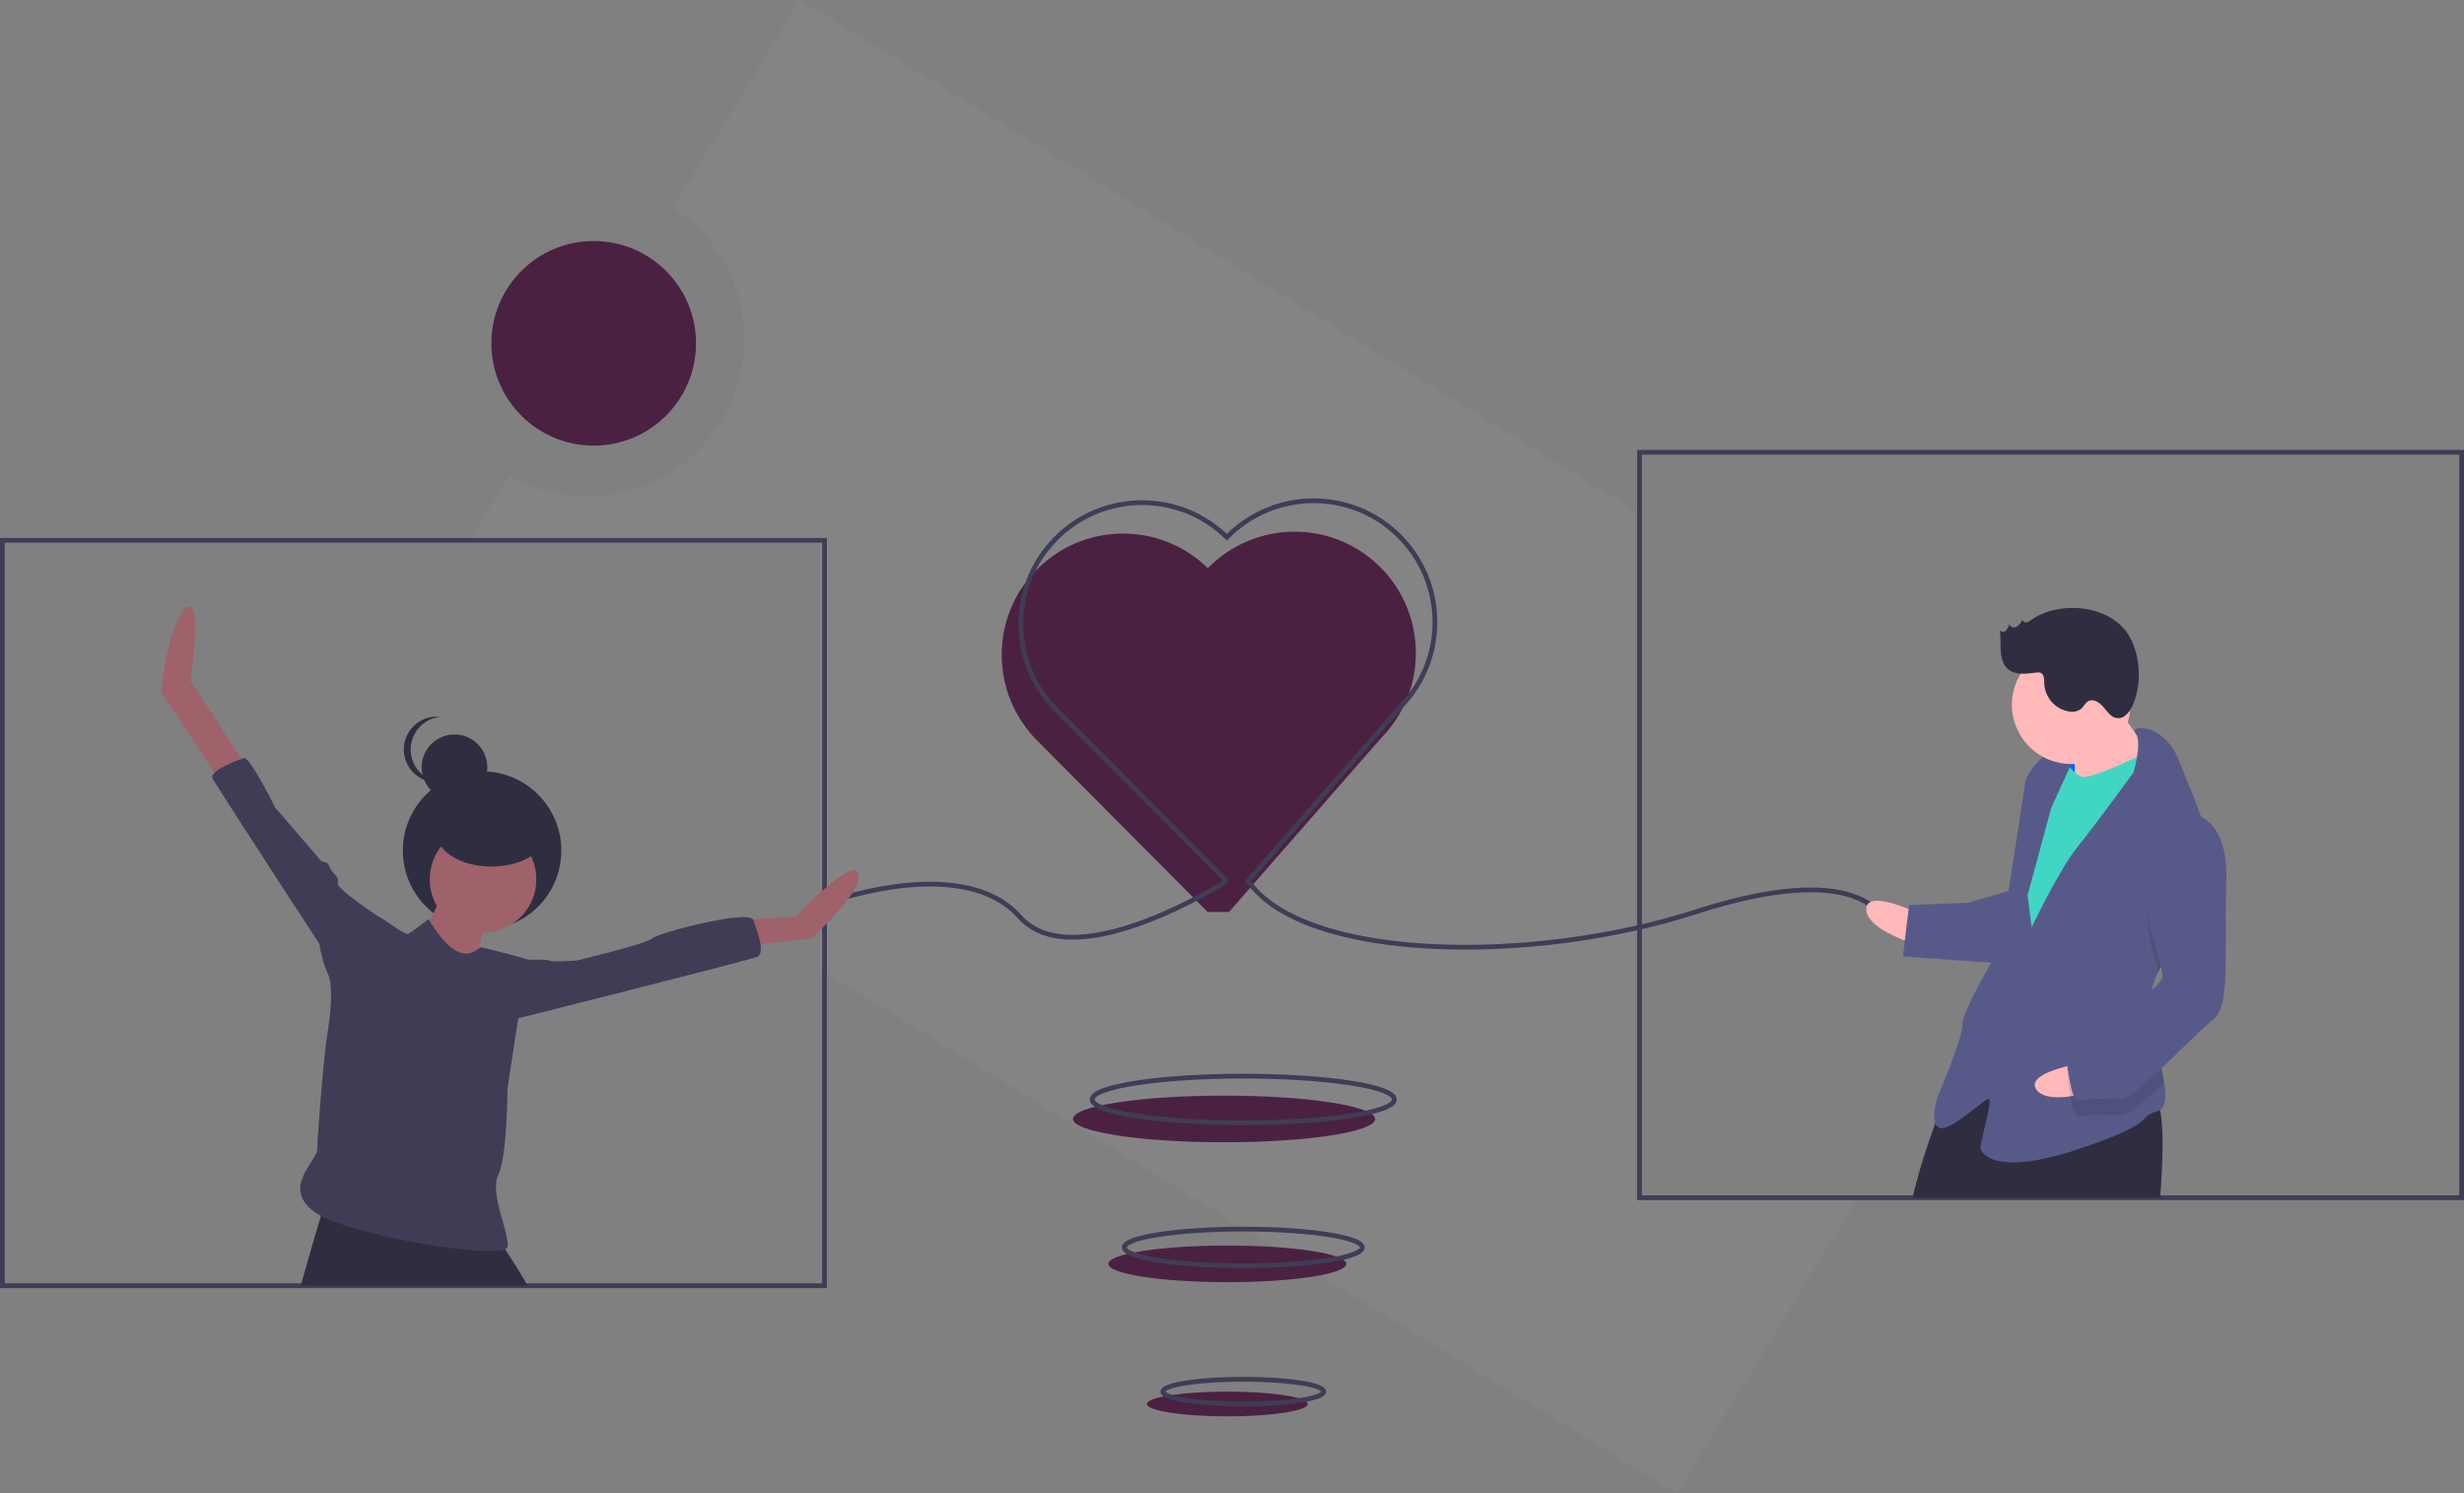 <svg version="1.1" id="fbf61bc7-949a-4ad5-bdf9-42522344582c" xmlns="http://www.w3.org/2000/svg" x="0" y="0" viewBox="0 0 1035.5 627.6" xml:space="preserve"><rect x="0" y="0" width="1035.5" height="627.6" fill="#808080" stroke="none"/><style>.st1{fill:#4B2142}.st2{fill:none;stroke:#3f3d56;stroke-width:2;stroke-miterlimit:10}.st3{fill:#2f2e41}.st4{fill:#9f616a}.st5{fill:#3f3d56}.st7{fill:#ffb9b9}.st9{fill:#575a89}.st10{opacity:.1;enable-background:new}</style><path d="M687 214.6L336.2 0l-53.4 87.3c30.6 19.9 39.2 60.7 19.4 91.3-19.1 29.4-57.9 38.7-88.3 21.3l-17.3 28.3h147.9v179.1l360.3 220.4 75.4-123.3H687V214.6z" opacity=".04" fill="#f2f2f2"/><ellipse class="st1" cx="514.4" cy="470.3" rx="63.5" ry="9.8"/><path class="st1" d="M516.5 383.3l64-73.2c19.7-20.1 19.3-52.4-.8-72.1s-52.4-19.3-72.1.8c-20.1-19.7-52.4-19.3-72.1.8s-19.3 52.4.8 72.1l71.2 71.6"/><path class="st2" d="M1 227.1h345.5v313.3H1zm688-37h345.5v313.3H689z"/><circle class="st1" cx="249.5" cy="144.3" r="43"/><path class="st2" d="M351.5 378.3s54-19 77 7 87-15 87-15"/><path class="st2" d="M790.5 385.3s-10-24-78-2-164 21-188-13l64-73.2c19.7-20.1 19.3-52.4-.8-72.1s-52.4-19.3-72.1.8c-20.1-19.7-52.4-19.3-72.1.8s-19.3 52.4.8 72.1l71.2 71.6"/><ellipse class="st2" cx="522.5" cy="462.1" rx="63.5" ry="9.8"/><ellipse class="st1" cx="515.8" cy="531.2" rx="50" ry="7.7"/><ellipse class="st1" cx="515.8" cy="590.1" rx="33.8" ry="5.2"/><ellipse class="st2" cx="522.5" cy="524.3" rx="50" ry="7.7"/><ellipse class="st2" cx="522.5" cy="584.9" rx="33.8" ry="5.2"/><circle class="st3" cx="202.6" cy="357.5" r="33.3"/><path class="st4" d="M186.7 374.3s-10.8 24-13.9 24.8 25.5 14.7 25.5 14.7 5.4-29.4 7.7-30.9-19.3-8.6-19.3-8.6z"/><circle class="st4" cx="203" cy="369.6" r="22.4"/><path class="st3" d="M221.8 540.4h-95.4c3.2-11.6 6.6-23.1 8.5-29.5 1-3.2 1.6-5.1 1.6-5.1s71.9 15.5 73.5 16.3c.9.9 1.6 1.9 2.3 3 2.2 3.3 5.8 8.9 9.5 15.3z"/><path class="st4" d="M103.2 321.7L80 286.1s5.7-37.3-2-30.4c-7.7 6.9-10.2 35.1-10.2 35.1l26.9 40.9 8.5-10zm210.4 65l20.9-1.5s24.8-26.3 26.3-17.8-20.1 27.1-20.1 27.1l-28.6 3.1 1.5-10.9z"/><path class="st5" d="M161.2 394.4v-7.7s-20.1-13.2-19.3-15.5-1.5-3.9-1.5-3.9-2.3-3.1-2.3-3.9-3.1-1.5-3.1-1.5l-19.3-22.4s-10.8-21.7-13.2-20.9-14.7 5.4-13.2 8.5 44.9 69.6 44.9 69.6 2.3 14.7 6.2 14.7 20.8-17 20.8-17zm51.8 9.3s17-.8 17.8 0 11.6 0 11.6 0 29.4-7 31.7-9.3 41-12.4 42.5-7.7 5.4 13.9 1.5 15.5S209.9 430 209.9 430l3.1-26.3z"/><circle class="st3" cx="191" cy="322.5" r="13.8"/><path class="st3" d="M172.6 315c0-7 5.3-13 12.3-13.7-.5 0-1-.1-1.4-.1-7.6 0-13.8 6.2-13.8 13.8 0 7.6 6.2 13.8 13.8 13.8.5 0 1 0 1.4-.1-7-.7-12.3-6.6-12.3-13.7z"/><ellipse class="st3" cx="206.5" cy="350.4" rx="22.9" ry="13.8"/><path class="st5" d="M180.1 386.3s-7 5.4-8.5 6.2-10.8-7-12.4-7-21.7 23.2-21.7 23.2 3.7 4.3 0 26.3c-1.4 8.2-4.2 43.5-4.2 48.2s-15.2 16-1.2 26.1c13.9 10.1 80.5 20.9 81.2 14.7.8-6.2-7.7-22.4-3.9-30.2s3.9-36.4 3.9-36.4l4.6-30.2 3.9-24s-18.2-5-19.7-5-8.4 10.9-22-11.9z"/><path transform="rotate(-2.219 869.626 322.847) scale(1)" fill="#0062ff" d="M861.8 312.7h15.8v20.4h-15.8z"/><path class="st7" d="M805.9 383.7s-21.9-10.5-21.6-1.4c.4 9 22.1 15 22.1 15l-.5-13.6z"/><path class="st3" d="M907.8 503.4h-104c2.2-10.2 6.3-22.5 9.5-31.3 2.6-7 4.5-11.9 4.5-11.9 11.8-13.3 29-13.7 45-10.4 1.9.4 3.8.8 5.7 1.3.2 0 .4.1.7.2 3.8 1 7.4 2.1 10.9 3.2 6 1.9 11.3 3.9 15.7 5.2 2.2.7 4.4 1.2 6.7 1.6.5.1 1 .1 1.5.1 1.7-.1 2.9 1.8 3.7 5 1.7 7.3 1.3 21.7.1 37z"/><path class="st7" d="M887.3 293.3s12.1 18.8 16.8 23.1-8.5 13.9-8.5 13.9l-23.7 3.2s.3-21.5-.9-23.7 16.3-16.5 16.3-16.5z"/><path d="M866.7 317.9s4.9 8.9 9.4 8.7S904 316.5 905 313s7.7 24.6 7.7 24.6l-57.2 100.7-14-9.7 6.8-59.2 5.6-31.9 12.8-19.6z" fill="#41d6c3"/><path class="st9" d="M907.2 408.1c-2.4 4.6-3.6 9.7-3.5 14.9v.7c.5 10.5 4.4 22.6 5.8 31.4 1 6.3.7 10.9-3 12-9 2.6 1.3 4.5-33.4 16s-40.7 1.6-40.8-.7 4.9-19.4 3.7-20.5-16.4 14.2-21 12.1-.5-13.6-.5-13.6 10.4-24.2 10.2-29.8 15.7-32.3 15.7-32.3l10.9-70.6s4.2-9.2 9.8-10.6c3.5-.7 7.2-.1 10.3 1.9l-9.4 20.7-9.9 36.6 1.7 13.5s11.5-24.2 19.1-33.6 23.7-31.5 23.7-31.5 3.8-12.7.9-16.5c-2.8-3.8 11.9-4.4 18.1 11.2 3.3 8.3 8.7 20.6 12.1 32.1 3 10.2 4.4 19.7 1.5 25.1-4.7 8.3-16.2 19.3-22 31.5z"/><path class="st10" d="M929 376.6c-4.6 8.3-16 19.2-21.9 31.4-1.5-5.5-3.4-11.2-3.4-11.2s-7.1-38.2 14-48.1c3.5-.3 7 .6 9.8 2.7 3.1 10.3 4.5 19.8 1.5 25.2z"/><path class="st9" d="M845.1 374.2l-17.9 5.2-24.9 1-2.6 21.6 40.9 2.9c.1.1 10.3-28.6 4.5-30.7z"/><path class="st7" d="M874.4 446.9s-24 4-18.5 11.2 26.7-.4 26.7-.4l-8.2-10.8z"/><path class="st10" d="M903.7 423.6c.5 10.5 4.4 22.6 5.8 31.4-7.6 7.2-14.9 13.6-17.6 13.7-5.7.2-14.7-.6-18.1.7s-5.3-20.2-5.3-20.2 2-6.9 10.9-10.6c6-2.6 17.5-9.4 24.3-15z"/><path class="st9" d="M917.5 342s19.1-3 18.1 28.7 2 52-5.7 58-32.7 33-38.3 33.2-14.7-.6-18.1.7-5.3-20.2-5.3-20.2 2-6.9 10.9-10.6 29.9-17 29.7-21.5-5.3-20.2-5.3-20.2-7.1-38.3 14-48.1z"/><circle class="st7" cx="870.4" cy="296.2" r="24.9"/><path class="st3" d="M853.7 260.5c-.6.5-1.3.9-2.1 1.1-.8.1-1.6-.4-1.7-1.2-.4 1.2-1.3 2.3-2.4 3-1.2.6-3 .1-3.1-1.2-.2 1-.6 1.9-1.3 2.7-.7.8-1.9.8-2.7.1.5 2.8.2 5.6.4 8.5s.9 5.8 3 7.7c3.1 2.7 7.8 2 11.9 1.5.6-.1 1.3-.1 1.9.1 1.5.7 1.5 2.8 1.5 4.5.3 6 4.8 11 10.8 11.8 1.6.3 3.3-.2 4.6-1.1 1.2-1 1.8-2.6 3.1-3.3 2.2-1.2 4.8.6 6.4 2.5s3.1 4.3 5.6 4.6c3.2.5 5.7-2.8 6.9-5.9 3.4-8.6 3.1-18.2-.7-26.7-6.8-15-29.9-17.3-42.1-8.7z"/></svg>